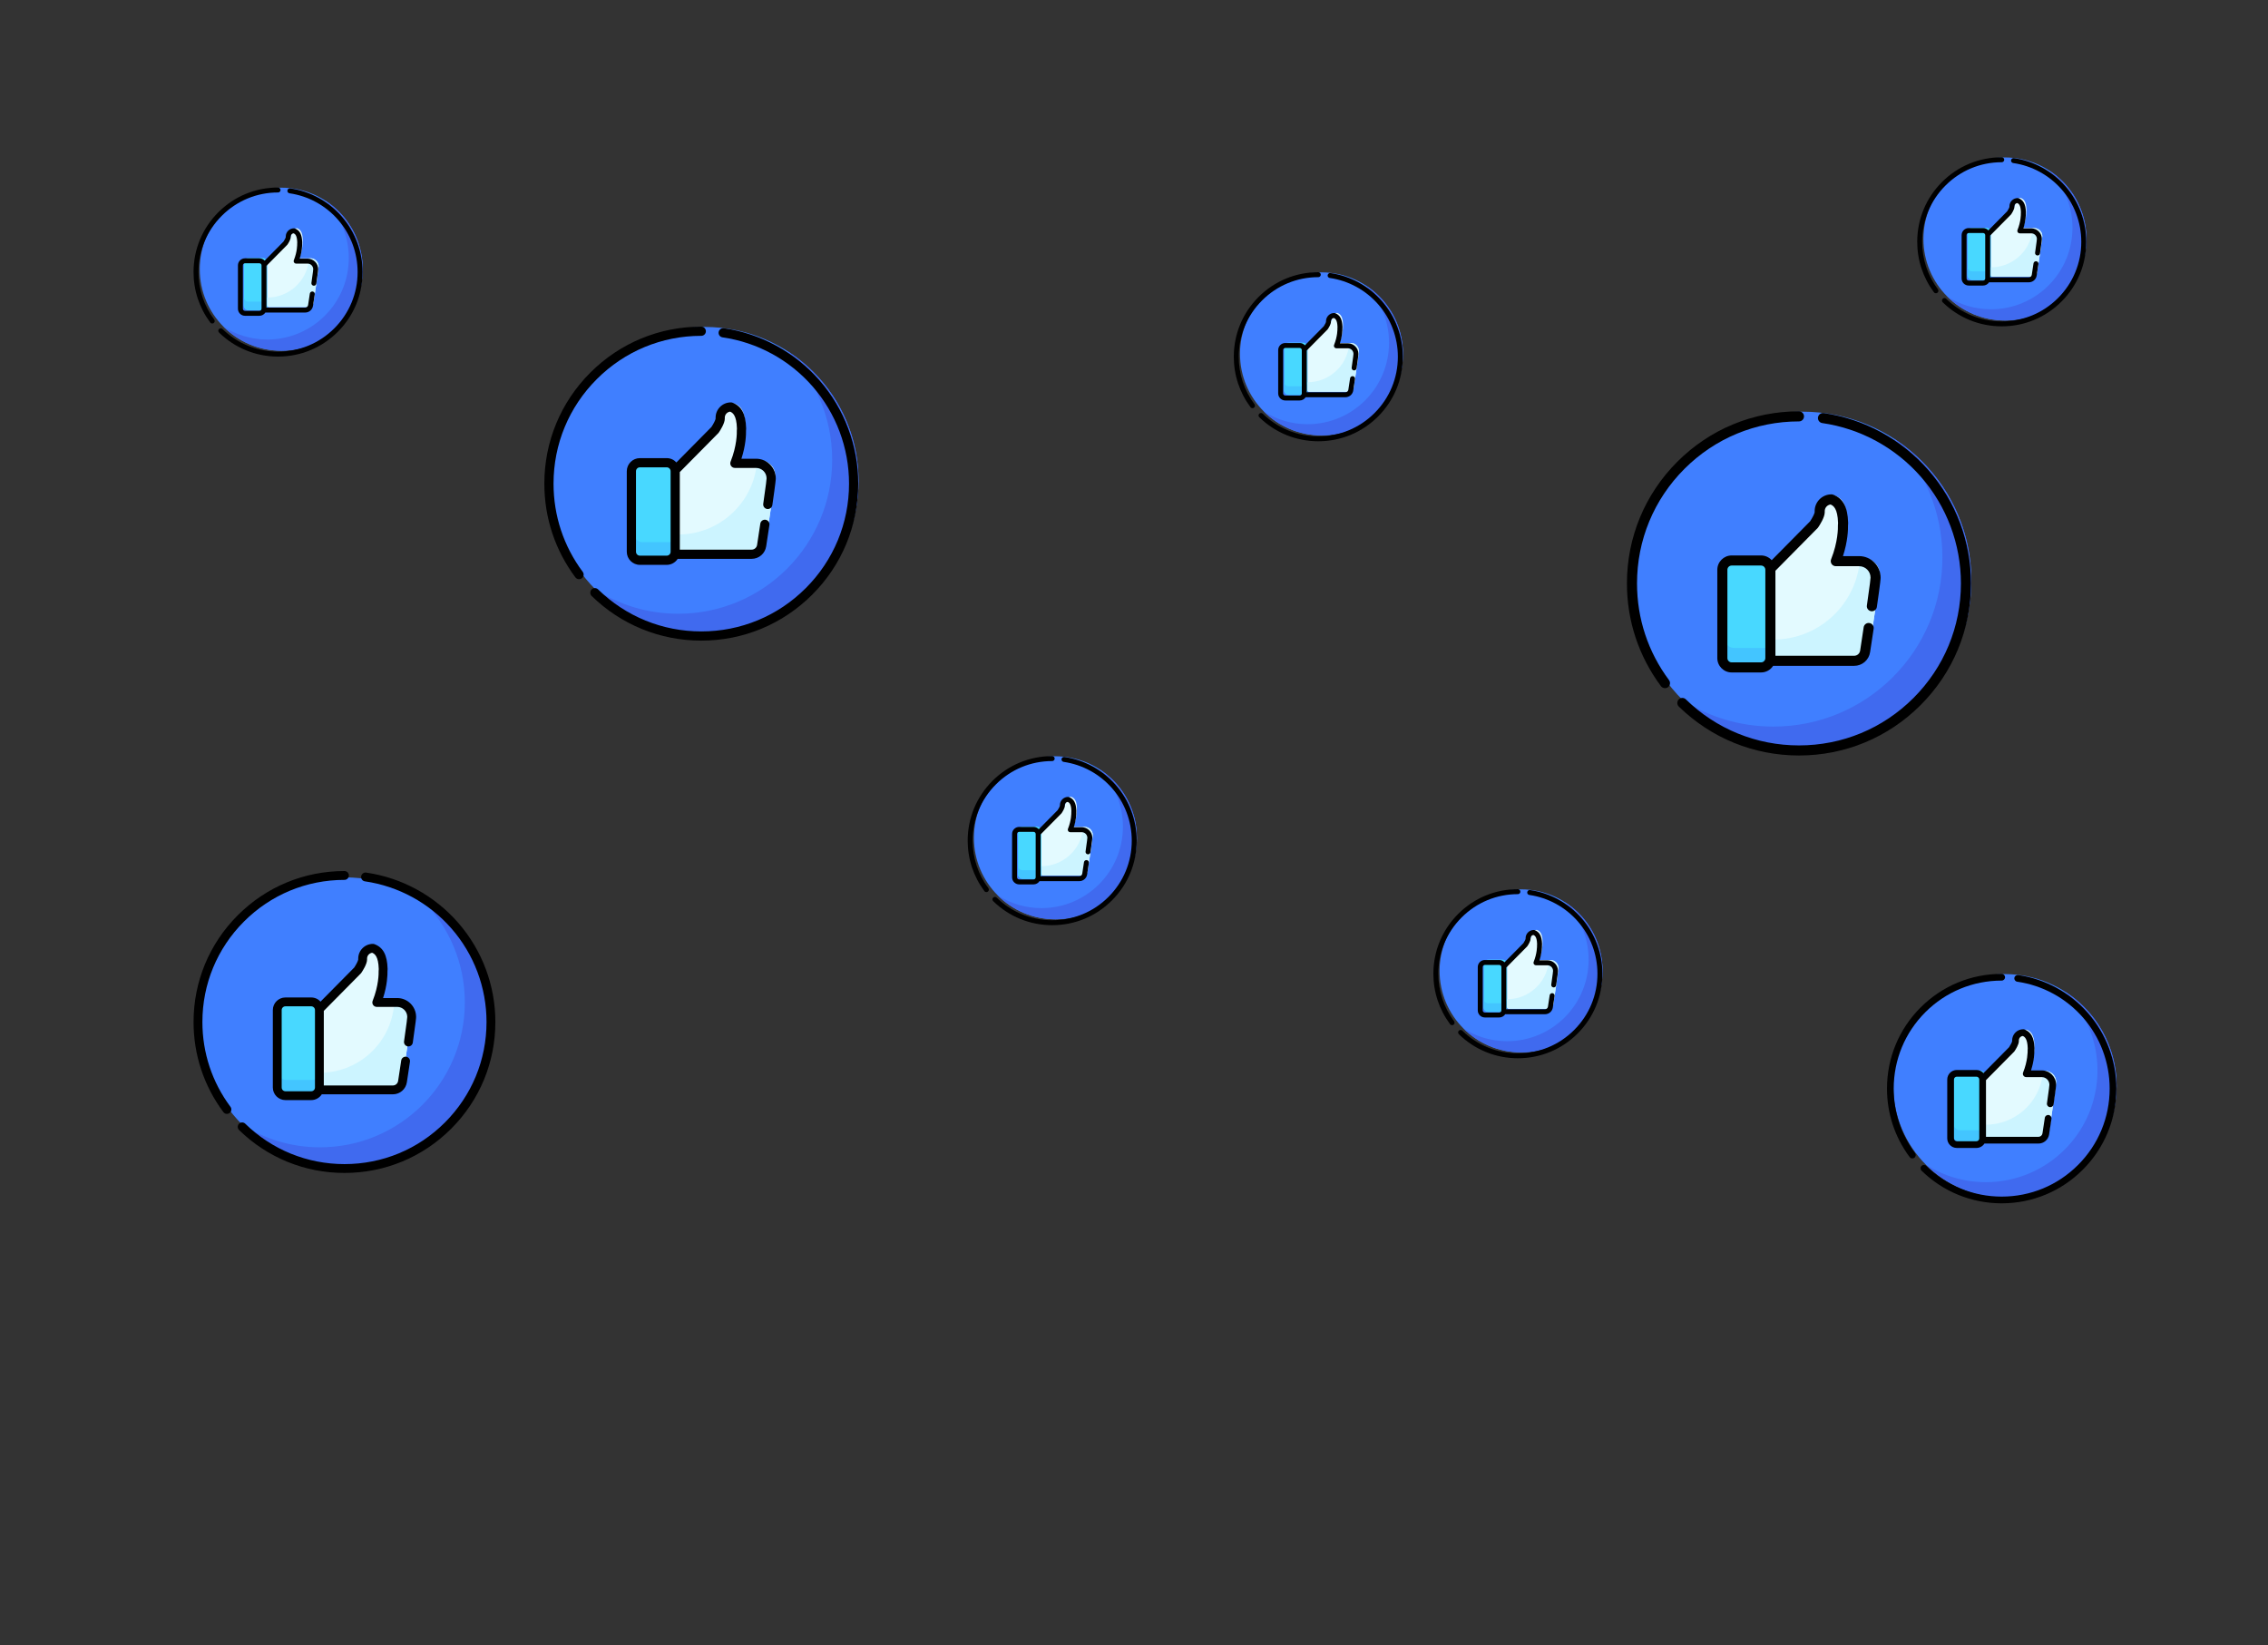 <svg xmlns="http://www.w3.org/2000/svg" xmlns:xlink="http://www.w3.org/1999/xlink" width="375" height="272" version="1.1" viewBox="0 0 375 272"><rect x="0" y="0" width="375" height="272" fill="#333333" stroke="none"/><title>Group 2</title><style>#like-1{animation:move_1 3s infinite ease-in-out}#like-1,#like-2,#like-3{position:relative}#like-2{animation:move_2 2s infinite ease-in-out}#like-3{animation:move_3 5s infinite ease-in-out}#like-4{animation:move_4 2.5s infinite ease-in-out}#like-4,#like-5,#like-6{position:relative}#like-5{animation:move_5 6s infinite ease-in-out}#like-6{animation:move_6 3s infinite ease-in-out}#like-7{animation:move_7 3.4s infinite ease-in-out}#like-7,#like-8,#like-9{position:relative}#like-8{animation:move_8 4s infinite ease-in-out}#like-9{animation:move_9 5.2s infinite ease-in-out}</style><desc>Created with Sketch.</desc><g id="after-login" fill="none" fill-rule="evenodd" stroke="none" stroke-width="1"><g id="Artboard"><g id="Group-2"><rect id="Rectangle" width="375" height="272" x="0" y="0"/><g id="like-1" fill-rule="nonzero" transform="translate(269, 68)"><g id="Group" transform="translate(1, 0)"><ellipse id="Oval" cx="28.004" cy="28.004" fill="#407FFF" rx="27.944" ry="27.948"/><path id="Path" fill="#406AEF" d="M42.973,4.401 C48.034,9.46 51.165,16.449 51.165,24.171 C51.165,39.606 38.654,52.119 23.221,52.119 C17.714,52.119 12.58,50.525 8.252,47.774 C13.309,52.827 20.292,55.953 28.004,55.953 C43.437,55.953 55.948,43.44 55.948,28.004 C55.948,18.077 50.772,9.36 42.973,4.401 Z"/><g id="Path"><path fill="#48D8FF" d="M6.481,28.115 L1.562,28.115 C0.701,28.115 0.003,27.417 0.003,26.556 L0.003,11.786 C0.003,10.925 0.701,10.227 1.562,10.227 L6.481,10.227 C7.342,10.227 8.04,10.925 8.04,11.786 L8.04,26.556 C8.04,27.417 7.342,28.115 6.481,28.115 Z" transform="translate(15.181, 13.944)"/><path fill="#43C5FF" d="M6.481,25.177 L1.562,25.177 C0.701,25.177 0.003,24.479 0.003,23.618 L0.003,26.555 C0.003,27.417 0.701,28.115 1.562,28.115 L6.481,28.115 C7.342,28.115 8.04,27.417 8.04,26.555 L8.04,23.618 C8.04,24.479 7.342,25.177 6.481,25.177 Z" transform="translate(15.181, 13.944)"/><path fill="#E3FAFF" d="M25.645,13.093 L25.645,13.093 C25.645,11.572 24.411,10.338 22.89,10.338 L18.985,10.338 C20.206,7.281 20.201,4.821 20.185,4.309 C20.198,4.217 20.205,4.122 20.205,4.026 L20.205,3.898 C20.123,1.218 19.302,0.397 18.249,0.006 L18.249,0.006 C17.168,0.006 16.293,0.882 16.293,1.963 L16.293,2.158 C16.282,2.828 15.341,4.211 15.341,4.211 L8.161,11.472 L8.04,11.621 L8.04,13.093 L8.04,26.514 C8.04,26.788 8.263,27.011 8.537,27.011 L22.053,27.011 C22.972,27.011 23.754,26.339 23.893,25.43 C24.425,21.955 25.645,13.89 25.645,13.093 Z" transform="translate(15.181, 13.944)"/><path fill="#CCF4FF" d="M22.89,10.338 L22.384,10.338 C22.358,10.58 22.32,10.898 22.271,11.274 C21.346,18.43 15.254,23.787 8.04,23.787 L8.04,23.787 L8.04,26.514 C8.04,26.788 8.263,27.011 8.537,27.011 L22.053,27.011 C22.972,27.011 23.754,26.34 23.893,25.431 C24.425,21.956 25.645,13.891 25.645,13.093 C25.645,11.572 24.411,10.338 22.89,10.338 Z" transform="translate(15.181, 13.944)"/></g></g><g id="Group" fill="#000"><path id="Path" d="M49.88,9.743 C45.402,4.614 39.243,1.258 32.539,0.292 C32.083,0.226 31.661,0.542 31.595,0.998 C31.529,1.454 31.845,1.876 32.301,1.942 C38.611,2.851 44.408,6.011 48.625,10.84 C52.882,15.715 55.227,21.968 55.227,28.449 C55.227,35.603 52.441,42.328 47.383,47.387 C42.326,52.445 35.601,55.231 28.449,55.231 C21.419,55.231 14.777,52.527 9.747,47.617 C9.417,47.295 8.89,47.302 8.568,47.631 C8.247,47.96 8.253,48.488 8.583,48.809 C13.926,54.025 20.981,56.898 28.449,56.898 C36.047,56.898 43.19,53.938 48.562,48.565 C53.935,43.192 56.893,36.048 56.893,28.449 C56.893,21.565 54.403,14.922 49.88,9.743 Z"/><path id="Path" d="M1.671,28.449 C1.671,21.295 4.456,14.569 9.514,9.511 C14.572,4.452 21.296,1.667 28.449,1.667 C28.909,1.667 29.282,1.294 29.282,0.833 C29.282,0.373 28.909,0 28.449,0 C20.851,0 13.708,2.959 8.335,8.333 C2.963,13.706 0.004,20.85 0.004,28.449 C0.004,34.623 1.949,40.496 5.628,45.433 C5.791,45.653 6.042,45.769 6.296,45.769 C6.47,45.769 6.644,45.715 6.794,45.603 C7.163,45.328 7.239,44.806 6.964,44.437 C3.501,39.79 1.671,34.262 1.671,28.449 Z"/><path id="Shape" d="M22.182,23.827 L17.321,23.827 C16.012,23.827 14.947,24.892 14.947,26.201 L14.947,40.795 C14.947,42.104 16.012,43.169 17.321,43.169 L22.182,43.169 C23.019,43.169 23.754,42.732 24.177,42.076 C24.189,42.077 24.201,42.078 24.213,42.078 L37.568,42.078 C38.898,42.078 40.009,41.124 40.21,39.809 C40.363,38.809 40.574,37.424 40.796,35.945 C40.864,35.49 40.55,35.065 40.095,34.997 C39.64,34.929 39.215,35.243 39.147,35.698 C38.926,37.176 38.716,38.558 38.563,39.557 C38.487,40.052 38.069,40.412 37.568,40.412 L24.556,40.412 L24.556,26.355 L31.528,19.302 C31.564,19.266 31.596,19.227 31.624,19.185 C31.876,18.816 32.696,17.548 32.709,16.702 C32.709,16.697 32.71,16.693 32.71,16.688 L32.71,16.495 C32.71,15.934 33.132,15.47 33.675,15.403 C34.165,15.608 34.835,16.087 34.909,18.42 L34.909,18.534 C34.909,18.586 34.905,18.64 34.897,18.694 C34.89,18.742 34.888,18.791 34.889,18.84 C34.903,19.273 34.914,21.579 33.762,24.461 C33.66,24.718 33.691,25.009 33.846,25.238 C34.001,25.466 34.26,25.604 34.536,25.604 L38.395,25.604 C39.436,25.604 40.284,26.451 40.284,27.492 C40.283,27.626 40.223,28.343 39.678,32.101 C39.612,32.556 39.928,32.979 40.384,33.045 C40.84,33.111 41.262,32.795 41.328,32.34 C41.95,28.045 41.95,27.658 41.95,27.493 C41.95,25.532 40.355,23.937 38.395,23.937 L35.724,23.937 C36.529,21.461 36.572,19.531 36.557,18.856 C36.569,18.748 36.576,18.64 36.576,18.534 L36.576,18.407 C36.576,18.399 36.576,18.39 36.575,18.382 C36.497,15.806 35.733,14.386 34.099,13.78 C34.007,13.746 33.908,13.728 33.809,13.728 C32.284,13.728 31.043,14.97 31.043,16.495 L31.043,16.675 C31.027,16.901 30.674,17.606 30.288,18.186 L23.938,24.609 C23.503,24.13 22.878,23.827 22.182,23.827 Z M22.889,40.795 C22.889,41.185 22.572,41.502 22.182,41.502 L17.321,41.502 C16.931,41.502 16.614,41.185 16.614,40.795 L16.614,26.201 C16.614,25.811 16.931,25.494 17.321,25.494 L22.182,25.494 C22.572,25.494 22.889,25.811 22.889,26.201 L22.889,40.754 L22.889,40.795 Z"/></g></g><g id="like-2" fill-rule="nonzero" transform="translate(90, 54)"><g id="Group" transform="translate(1, 0)"><ellipse id="Oval" cx="25.504" cy="25.504" fill="#407FFF" rx="25.449" ry="25.453"/><path id="Path" fill="#406AEF" d="M39.136,4.008 C43.746,8.615 46.597,14.981 46.597,22.013 C46.597,36.07 35.203,47.465 21.148,47.465 C16.132,47.465 11.456,46.013 7.516,43.508 C12.12,48.111 18.48,50.957 25.504,50.957 C39.559,50.957 50.953,39.561 50.953,25.504 C50.953,16.463 46.239,8.524 39.136,4.008 Z"/><g id="Path"><path fill="#48D8FF" d="M5.902,25.605 L1.423,25.605 C0.638,25.605 0.003,24.969 0.003,24.185 L0.003,10.734 C0.003,9.95 0.638,9.314 1.423,9.314 L5.902,9.314 C6.687,9.314 7.322,9.95 7.322,10.734 L7.322,24.185 C7.322,24.969 6.687,25.605 5.902,25.605 Z" transform="translate(13.825, 12.699)"/><path fill="#43C5FF" d="M5.903,22.929 L1.422,22.929 C0.638,22.929 0.003,22.293 0.003,21.509 L0.003,24.184 C0.003,24.969 0.638,25.605 1.422,25.605 L5.903,25.605 C6.687,25.605 7.322,24.969 7.322,24.184 L7.322,21.509 C7.322,22.293 6.687,22.929 5.903,22.929 Z" transform="translate(13.825, 12.699)"/><path fill="#E3FAFF" d="M23.355,11.924 L23.355,11.924 C23.355,10.538 22.232,9.415 20.846,9.415 L17.29,9.415 C18.402,6.631 18.397,4.391 18.382,3.924 C18.395,3.84 18.401,3.754 18.401,3.667 L18.401,3.55 C18.326,1.109 17.579,0.362 16.619,0.006 L16.619,0.006 C15.635,0.006 14.838,0.804 14.838,1.788 L14.838,1.966 C14.828,2.576 13.971,3.835 13.971,3.835 L7.433,10.448 L7.323,10.584 L7.323,11.924 L7.323,24.146 C7.323,24.396 7.525,24.599 7.775,24.599 L20.084,24.599 C20.921,24.599 21.633,23.988 21.76,23.16 C22.244,19.994 23.355,12.65 23.355,11.924 Z" transform="translate(13.825, 12.699)"/><path fill="#CCF4FF" d="M20.846,9.415 L20.386,9.415 C20.362,9.636 20.327,9.925 20.283,10.267 C19.44,16.784 13.892,21.663 7.323,21.663 L7.323,21.663 L7.323,24.147 C7.323,24.397 7.525,24.599 7.775,24.599 L20.084,24.599 C20.921,24.599 21.633,23.989 21.76,23.161 C22.244,19.996 23.355,12.65 23.355,11.924 C23.355,10.538 22.232,9.415 20.846,9.415 Z" transform="translate(13.825, 12.699)"/></g></g><g id="Group" fill="#000"><path id="Path" d="M45.505,8.889 C41.419,4.209 35.801,1.147 29.684,0.266 C29.269,0.207 28.883,0.495 28.823,0.91 C28.764,1.326 29.052,1.711 29.467,1.771 C35.224,2.601 40.513,5.483 44.36,9.889 C48.243,14.336 50.382,20.041 50.382,25.953 C50.382,32.48 47.841,38.615 43.227,43.23 C38.613,47.845 32.478,50.386 25.953,50.386 C19.54,50.386 13.481,47.919 8.892,43.44 C8.591,43.146 8.11,43.152 7.817,43.453 C7.523,43.753 7.529,44.234 7.83,44.528 C12.704,49.286 19.141,51.907 25.953,51.907 C32.885,51.907 39.401,49.207 44.302,44.305 C49.204,39.403 51.903,32.886 51.903,25.953 C51.903,19.673 49.631,13.613 45.505,8.889 Z"/><path id="Path" d="M1.524,25.953 C1.524,19.427 4.065,13.291 8.68,8.677 C13.294,4.062 19.428,1.52 25.953,1.52 C26.373,1.52 26.714,1.18 26.714,0.76 C26.714,0.34 26.373,0 25.953,0 C19.022,0 12.506,2.7 7.604,7.602 C2.703,12.504 0.004,19.021 0.004,25.953 C0.004,31.586 1.778,36.944 5.134,41.448 C5.283,41.648 5.512,41.754 5.744,41.754 C5.902,41.754 6.061,41.705 6.198,41.603 C6.534,41.352 6.604,40.876 6.353,40.539 C3.194,36.3 1.524,31.256 1.524,25.953 Z"/><path id="Shape" d="M20.236,21.737 L15.802,21.737 C14.608,21.737 13.636,22.709 13.636,23.903 L13.636,37.216 C13.636,38.411 14.608,39.382 15.802,39.382 L20.236,39.382 C21,39.382 21.671,38.984 22.056,38.385 C22.067,38.386 22.078,38.387 22.089,38.387 L34.273,38.387 C35.486,38.387 36.5,37.517 36.683,36.317 C36.823,35.405 37.015,34.142 37.217,32.792 C37.279,32.376 36.993,31.989 36.578,31.927 C36.162,31.865 35.775,32.151 35.713,32.566 C35.511,33.915 35.319,35.176 35.18,36.087 C35.111,36.539 34.729,36.867 34.273,36.867 L22.402,36.867 L22.402,24.043 L28.763,17.609 C28.795,17.576 28.824,17.54 28.85,17.502 C29.079,17.166 29.828,16.008 29.84,15.237 C29.84,15.233 29.84,15.229 29.84,15.225 L29.84,15.048 C29.84,14.537 30.225,14.113 30.721,14.052 C31.168,14.239 31.78,14.676 31.847,16.805 L31.847,16.908 C31.847,16.956 31.843,17.005 31.836,17.054 C31.83,17.098 31.827,17.143 31.829,17.187 C31.841,17.582 31.852,19.686 30.801,22.315 C30.707,22.55 30.736,22.815 30.877,23.024 C31.019,23.233 31.255,23.358 31.507,23.358 L35.027,23.358 C35.977,23.358 36.75,24.131 36.75,25.081 C36.75,25.203 36.695,25.857 36.198,29.285 C36.138,29.701 36.426,30.086 36.841,30.146 C37.257,30.206 37.643,29.919 37.703,29.503 C38.271,25.585 38.271,25.232 38.271,25.081 C38.271,23.292 36.815,21.837 35.027,21.837 L32.59,21.837 C33.325,19.579 33.364,17.817 33.35,17.202 C33.362,17.103 33.367,17.005 33.367,16.908 L33.367,16.792 C33.367,16.785 33.367,16.777 33.367,16.769 C33.295,14.419 32.598,13.124 31.108,12.572 C31.024,12.54 30.934,12.524 30.844,12.524 C29.452,12.524 28.32,13.656 28.32,15.048 L28.32,15.212 C28.305,15.419 27.983,16.061 27.631,16.591 L21.838,22.45 C21.441,22.014 20.871,21.737 20.236,21.737 Z M20.881,37.216 C20.881,37.572 20.592,37.862 20.236,37.862 L15.802,37.862 C15.446,37.862 15.157,37.572 15.157,37.216 L15.157,23.903 C15.157,23.547 15.446,23.258 15.802,23.258 L20.236,23.258 C20.592,23.258 20.881,23.547 20.881,23.903 L20.881,37.179 L20.881,37.216 Z"/></g></g><g id="like-3" fill-rule="nonzero" transform="translate(204, 45)"><g id="Group" transform="translate(1, 0)"><ellipse id="Oval" cx="13.502" cy="13.502" fill="#407FFF" rx="13.473" ry="13.475"/><path id="Path" fill="#406AEF" d="M20.719,2.122 C23.159,4.561 24.669,7.931 24.669,11.654 C24.669,19.096 18.637,25.129 11.196,25.129 C8.541,25.129 6.065,24.36 3.979,23.034 C6.417,25.47 9.783,26.977 13.502,26.977 C20.943,26.977 26.975,20.944 26.975,13.502 C26.975,8.716 24.48,4.513 20.719,2.122 Z"/><g id="Path"><path fill="#48D8FF" d="M3.125,13.555 L0.753,13.555 C0.338,13.555 0.001,13.219 0.001,12.804 L0.001,5.683 C0.001,5.267 0.338,4.931 0.753,4.931 L3.125,4.931 C3.54,4.931 3.877,5.267 3.877,5.683 L3.877,12.804 C3.877,13.219 3.54,13.555 3.125,13.555 Z" transform="translate(7.319, 6.723)"/><path fill="#43C5FF" d="M3.125,12.139 L0.753,12.139 C0.338,12.139 0.001,11.802 0.001,11.387 L0.001,12.804 C0.001,13.219 0.338,13.555 0.753,13.555 L3.125,13.555 C3.54,13.555 3.877,13.219 3.877,12.804 L3.877,11.387 C3.877,11.802 3.54,12.139 3.125,12.139 Z" transform="translate(7.319, 6.723)"/><path fill="#E3FAFF" d="M12.364,6.313 L12.364,6.313 C12.364,5.579 11.77,4.984 11.036,4.984 L9.153,4.984 C9.742,3.511 9.74,2.324 9.732,2.078 C9.738,2.033 9.742,1.988 9.742,1.941 L9.742,1.879 C9.702,0.587 9.307,0.192 8.799,0.003 L8.799,0.003 C8.278,0.003 7.855,0.425 7.855,0.946 L7.855,1.041 C7.85,1.364 7.396,2.03 7.396,2.03 L3.935,5.531 L3.877,5.603 L3.877,6.313 L3.877,12.783 C3.877,12.916 3.984,13.023 4.116,13.023 L10.633,13.023 C11.076,13.023 11.453,12.699 11.52,12.261 C11.776,10.585 12.364,6.697 12.364,6.313 Z" transform="translate(7.319, 6.723)"/><path fill="#CCF4FF" d="M11.036,4.984 L10.792,4.984 C10.78,5.101 10.761,5.254 10.738,5.436 C10.292,8.886 7.355,11.469 3.877,11.469 L3.877,11.469 L3.877,12.783 C3.877,12.916 3.984,13.023 4.116,13.023 L10.633,13.023 C11.076,13.023 11.453,12.7 11.52,12.262 C11.776,10.586 12.364,6.697 12.364,6.313 C12.364,5.579 11.77,4.984 11.036,4.984 Z" transform="translate(7.319, 6.723)"/></g></g><g id="Group" fill="#000"><path id="Path" d="M24.503,4.786 C22.303,2.267 19.277,0.618 15.984,0.143 C15.76,0.111 15.553,0.266 15.52,0.49 C15.488,0.714 15.643,0.922 15.867,0.954 C18.967,1.4 21.815,2.953 23.886,5.325 C25.977,7.719 27.129,10.791 27.129,13.975 C27.129,17.489 25.761,20.793 23.276,23.278 C20.792,25.763 17.488,27.131 13.975,27.131 C10.521,27.131 7.259,25.803 4.788,23.391 C4.626,23.233 4.367,23.236 4.209,23.398 C4.051,23.559 4.054,23.819 4.216,23.976 C6.841,26.539 10.307,27.95 13.975,27.95 C17.707,27.95 21.216,26.496 23.855,23.856 C26.494,21.217 27.948,17.708 27.948,13.975 C27.948,10.593 26.724,7.33 24.503,4.786 Z"/><path id="Path" d="M0.821,13.975 C0.821,10.461 2.189,7.157 4.674,4.672 C7.158,2.187 10.461,0.819 13.975,0.819 C14.201,0.819 14.384,0.635 14.384,0.409 C14.384,0.183 14.201,0 13.975,0 C10.243,0 6.734,1.454 4.095,4.093 C1.456,6.733 0.002,10.242 0.002,13.975 C0.002,17.008 0.957,19.893 2.764,22.318 C2.845,22.426 2.968,22.483 3.093,22.483 C3.178,22.483 3.264,22.456 3.337,22.402 C3.519,22.267 3.556,22.01 3.421,21.829 C1.72,19.546 0.821,16.83 0.821,13.975 Z"/><path id="Shape" d="M10.896,11.705 L8.509,11.705 C7.866,11.705 7.342,12.228 7.342,12.871 L7.342,20.04 C7.342,20.683 7.866,21.206 8.509,21.206 L10.896,21.206 C11.307,21.206 11.669,20.991 11.877,20.669 C11.882,20.669 11.888,20.67 11.894,20.67 L18.454,20.67 C19.108,20.67 19.654,20.201 19.752,19.555 C19.828,19.064 19.931,18.384 20.04,17.657 C20.073,17.433 19.919,17.225 19.696,17.192 C19.472,17.158 19.264,17.312 19.23,17.536 C19.121,18.262 19.018,18.941 18.943,19.432 C18.906,19.675 18.7,19.851 18.454,19.851 L12.062,19.851 L12.062,12.946 L15.488,9.482 C15.505,9.464 15.521,9.445 15.535,9.424 C15.658,9.243 16.061,8.62 16.068,8.204 C16.068,8.202 16.068,8.2 16.068,8.198 L16.068,8.103 C16.068,7.827 16.275,7.599 16.542,7.567 C16.783,7.667 17.112,7.902 17.148,9.049 L17.148,9.104 C17.148,9.13 17.146,9.156 17.142,9.183 C17.139,9.207 17.138,9.231 17.139,9.255 C17.145,9.467 17.151,10.6 16.585,12.016 C16.535,12.142 16.55,12.285 16.626,12.397 C16.702,12.51 16.829,12.577 16.965,12.577 L18.861,12.577 C19.372,12.577 19.788,12.993 19.788,13.505 C19.788,13.571 19.759,13.923 19.491,15.769 C19.459,15.993 19.614,16.2 19.838,16.233 C20.062,16.265 20.269,16.11 20.301,15.886 C20.607,13.776 20.607,13.586 20.607,13.505 C20.607,12.542 19.824,11.758 18.861,11.758 L17.549,11.758 C17.944,10.542 17.965,9.594 17.958,9.262 C17.964,9.21 17.967,9.157 17.967,9.104 L17.967,9.042 C17.967,9.038 17.967,9.034 17.967,9.03 C17.928,7.764 17.553,7.067 16.751,6.769 C16.705,6.752 16.657,6.744 16.608,6.744 C15.859,6.744 15.249,7.353 15.249,8.103 L15.249,8.191 C15.241,8.302 15.068,8.648 14.878,8.933 L11.759,12.089 C11.545,11.854 11.238,11.705 10.896,11.705 Z M11.244,20.04 C11.244,20.231 11.088,20.387 10.896,20.387 L8.509,20.387 C8.317,20.387 8.161,20.231 8.161,20.04 L8.161,12.871 C8.161,12.679 8.317,12.523 8.509,12.523 L10.896,12.523 C11.088,12.523 11.244,12.679 11.244,12.871 L11.244,20.019 L11.244,20.04 Z"/></g></g><g id="like-4" fill-rule="nonzero" transform="translate(312, 161)"><g id="Group" transform="translate(1, 0)"><ellipse id="Oval" cx="18.503" cy="18.503" fill="#407FFF" rx="18.463" ry="18.466"/><path id="Path" fill="#406AEF" d="M28.393,2.908 C31.737,6.25 33.805,10.868 33.805,15.97 C33.805,26.168 25.539,34.436 15.343,34.436 C11.704,34.436 8.312,33.382 5.453,31.565 C8.793,34.904 13.407,36.969 18.503,36.969 C28.7,36.969 36.966,28.701 36.966,18.503 C36.966,11.944 33.546,6.184 28.393,2.908 Z"/><g id="Path"><path fill="#48D8FF" d="M4.282,18.576 L1.032,18.576 C0.463,18.576 0.002,18.115 0.002,17.546 L0.002,7.787 C0.002,7.218 0.463,6.757 1.032,6.757 L4.282,6.757 C4.851,6.757 5.312,7.218 5.312,7.787 L5.312,17.546 C5.312,18.115 4.851,18.576 4.282,18.576 Z" transform="translate(10.03, 9.213)"/><path fill="#43C5FF" d="M4.282,16.635 L1.032,16.635 C0.463,16.635 0.002,16.174 0.002,15.605 L0.002,17.546 C0.002,18.115 0.463,18.576 1.032,18.576 L4.282,18.576 C4.851,18.576 5.312,18.115 5.312,17.546 L5.312,15.605 C5.312,16.174 4.851,16.635 4.282,16.635 Z" transform="translate(10.03, 9.213)"/><path fill="#E3FAFF" d="M16.944,8.651 L16.944,8.651 C16.944,7.645 16.129,6.831 15.123,6.831 L12.543,6.831 C13.351,4.811 13.347,3.185 13.336,2.847 C13.345,2.786 13.35,2.724 13.35,2.66 L13.35,2.576 C13.296,0.805 12.753,0.263 12.057,0.004 L12.057,0.004 C11.343,0.004 10.765,0.583 10.765,1.297 L10.765,1.426 C10.758,1.869 10.136,2.782 10.136,2.782 L5.392,7.58 L5.312,7.678 L5.312,8.651 L5.312,17.518 C5.312,17.699 5.459,17.846 5.641,17.846 L14.571,17.846 C15.178,17.846 15.695,17.403 15.787,16.802 C16.138,14.506 16.944,9.178 16.944,8.651 Z" transform="translate(10.03, 9.213)"/><path fill="#CCF4FF" d="M15.123,6.831 L14.79,6.831 C14.773,6.991 14.747,7.2 14.715,7.449 C14.104,12.177 10.079,15.717 5.312,15.717 L5.312,15.717 L5.312,17.518 C5.312,17.699 5.459,17.846 5.641,17.846 L14.571,17.846 C15.178,17.846 15.695,17.403 15.787,16.803 C16.138,14.507 16.944,9.178 16.944,8.651 C16.944,7.645 16.129,6.831 15.123,6.831 Z" transform="translate(10.03, 9.213)"/></g></g><g id="Group" fill="#000"><path id="Path" d="M33.254,6.495 C30.268,3.076 26.162,0.839 21.692,0.195 C21.389,0.151 21.107,0.362 21.063,0.665 C21.019,0.969 21.23,1.251 21.534,1.294 C25.741,1.9 29.605,4.007 32.417,7.226 C35.255,10.476 36.818,14.646 36.818,18.966 C36.818,23.735 34.961,28.219 31.589,31.591 C28.217,34.963 23.734,36.821 18.966,36.821 C14.279,36.821 9.851,35.018 6.498,31.744 C6.278,31.53 5.927,31.534 5.712,31.754 C5.498,31.973 5.502,32.325 5.722,32.539 C9.284,36.017 13.987,37.932 18.966,37.932 C24.031,37.932 28.793,35.959 32.375,32.377 C35.956,28.795 37.929,24.032 37.929,18.966 C37.929,14.377 36.269,9.948 33.254,6.495 Z"/><path id="Path" d="M1.114,18.966 C1.114,14.197 2.971,9.713 6.343,6.341 C9.715,2.968 14.197,1.111 18.966,1.111 C19.273,1.111 19.521,0.862 19.521,0.556 C19.521,0.249 19.273,0 18.966,0 C13.901,0 9.139,1.973 5.557,5.555 C1.975,9.137 0.003,13.9 0.003,18.966 C0.003,23.082 1.299,26.998 3.752,30.289 C3.861,30.435 4.028,30.512 4.198,30.512 C4.313,30.512 4.429,30.477 4.529,30.402 C4.775,30.219 4.826,29.871 4.643,29.625 C2.334,26.527 1.114,22.841 1.114,18.966 Z"/><path id="Shape" d="M14.788,15.885 L11.547,15.885 C10.675,15.885 9.965,16.595 9.965,17.468 L9.965,27.197 C9.965,28.069 10.675,28.779 11.547,28.779 L14.788,28.779 C15.346,28.779 15.836,28.488 16.118,28.051 C16.126,28.051 16.134,28.052 16.142,28.052 L25.045,28.052 C25.932,28.052 26.673,27.416 26.807,26.539 C26.909,25.873 27.049,24.95 27.197,23.963 C27.243,23.66 27.033,23.377 26.73,23.331 C26.426,23.286 26.144,23.495 26.098,23.799 C25.951,24.784 25.81,25.706 25.709,26.372 C25.658,26.702 25.379,26.941 25.045,26.941 L16.371,26.941 L16.371,17.57 L21.019,12.868 C21.043,12.844 21.064,12.818 21.083,12.79 C21.25,12.544 21.797,11.698 21.806,11.135 C21.806,11.132 21.806,11.129 21.806,11.126 L21.806,10.997 C21.806,10.623 22.088,10.313 22.45,10.269 C22.777,10.405 23.223,10.725 23.273,12.28 L23.273,12.356 C23.273,12.391 23.27,12.427 23.265,12.463 C23.26,12.495 23.258,12.528 23.259,12.56 C23.269,12.849 23.276,14.386 22.508,16.307 C22.44,16.479 22.461,16.672 22.564,16.825 C22.668,16.978 22.84,17.069 23.024,17.069 L25.597,17.069 C26.291,17.069 26.856,17.634 26.856,18.328 C26.855,18.417 26.815,18.895 26.452,21.401 C26.408,21.704 26.619,21.986 26.922,22.03 C27.226,22.074 27.508,21.864 27.552,21.56 C27.967,18.697 27.967,18.439 27.967,18.328 C27.967,17.021 26.904,15.958 25.597,15.958 L23.816,15.958 C24.353,14.308 24.381,13.02 24.371,12.57 C24.38,12.499 24.384,12.427 24.384,12.356 L24.384,12.271 C24.384,12.266 24.384,12.26 24.384,12.254 C24.331,10.537 23.822,9.591 22.733,9.187 C22.671,9.164 22.606,9.152 22.54,9.152 C21.523,9.152 20.695,9.98 20.695,10.997 L20.695,11.117 C20.685,11.267 20.449,11.737 20.192,12.124 L15.959,16.406 C15.669,16.087 15.252,15.885 14.788,15.885 Z M15.259,27.197 C15.259,27.457 15.048,27.668 14.788,27.668 L11.547,27.668 C11.287,27.668 11.076,27.457 11.076,27.197 L11.076,17.468 C11.076,17.208 11.287,16.996 11.547,16.996 L14.788,16.996 C15.048,16.996 15.259,17.208 15.259,17.468 L15.259,27.169 L15.259,27.197 Z"/></g></g><g id="like-5" fill-rule="nonzero" transform="translate(32, 144)"><g id="Group" transform="translate(1, 1)"><ellipse id="Oval" cx="24.004" cy="24.004" fill="#407FFF" rx="23.952" ry="23.956"/><path id="Path" fill="#406AEF" d="M36.834,3.773 C41.172,8.108 43.856,14.1 43.856,20.718 C43.856,33.948 33.132,44.673 19.904,44.673 C15.184,44.673 10.783,43.307 7.074,40.949 C11.408,45.28 17.393,47.959 24.004,47.959 C37.232,47.959 47.956,37.234 47.956,24.004 C47.956,15.495 43.519,8.022 36.834,3.773 Z"/><g id="Path"><path fill="#48D8FF" d="M5.555,24.098 L1.339,24.098 C0.601,24.098 0.002,23.5 0.002,22.762 L0.002,10.102 C0.002,9.364 0.601,8.766 1.339,8.766 L5.555,8.766 C6.293,8.766 6.892,9.364 6.892,10.102 L6.892,22.762 C6.892,23.5 6.293,24.098 5.555,24.098 Z" transform="translate(13.012, 11.952)"/><path fill="#43C5FF" d="M5.555,21.58 L1.339,21.58 C0.601,21.58 0.002,20.982 0.002,20.244 L0.002,22.762 C0.002,23.5 0.601,24.098 1.339,24.098 L5.555,24.098 C6.293,24.098 6.892,23.5 6.892,22.762 L6.892,20.244 C6.892,20.982 6.293,21.58 5.555,21.58 Z" transform="translate(13.012, 11.952)"/><path fill="#E3FAFF" d="M21.981,11.223 L21.981,11.223 C21.981,9.918 20.924,8.861 19.62,8.861 L16.272,8.861 C17.32,6.241 17.315,4.132 17.301,3.694 C17.312,3.614 17.319,3.533 17.319,3.451 L17.319,3.341 C17.248,1.044 16.545,0.341 15.642,0.005 L15.642,0.005 C14.716,0.005 13.965,0.756 13.965,1.683 L13.965,1.85 C13.956,2.424 13.149,3.609 13.149,3.609 L6.996,9.833 L6.892,9.961 L6.892,11.223 L6.892,22.726 C6.892,22.961 7.083,23.152 7.318,23.152 L18.902,23.152 C19.691,23.152 20.361,22.577 20.48,21.797 C20.935,18.818 21.981,11.906 21.981,11.223 Z" transform="translate(13.012, 11.952)"/><path fill="#CCF4FF" d="M19.62,8.861 L19.187,8.861 C19.164,9.069 19.131,9.341 19.09,9.663 C18.297,15.797 13.075,20.389 6.892,20.389 L6.892,20.389 L6.892,22.726 C6.892,22.961 7.083,23.152 7.318,23.152 L18.903,23.152 C19.691,23.152 20.361,22.577 20.48,21.798 C20.935,18.819 21.981,11.906 21.981,11.223 C21.981,9.918 20.924,8.861 19.62,8.861 Z" transform="translate(13.012, 11.952)"/></g></g><g id="Group" fill="#000"><path id="Path" d="M43.755,8.547 C39.826,4.048 34.424,1.103 28.543,0.256 C28.143,0.199 27.772,0.476 27.715,0.875 C27.657,1.275 27.935,1.646 28.334,1.703 C33.869,2.501 38.955,5.273 42.654,9.508 C46.388,13.785 48.444,19.27 48.444,24.955 C48.444,31.23 46.001,37.13 41.564,41.567 C37.128,46.005 31.229,48.448 24.955,48.448 C18.788,48.448 12.962,46.076 8.55,41.769 C8.261,41.487 7.798,41.493 7.516,41.781 C7.234,42.07 7.24,42.533 7.529,42.815 C12.216,47.39 18.404,49.91 24.955,49.91 C31.62,49.91 37.886,47.314 42.598,42.601 C47.311,37.888 49.906,31.621 49.906,24.955 C49.906,18.917 47.722,13.089 43.755,8.547 Z"/><path id="Path" d="M1.466,24.955 C1.466,18.68 3.909,12.78 8.346,8.343 C12.782,3.906 18.681,1.462 24.955,1.462 C25.359,1.462 25.686,1.135 25.686,0.731 C25.686,0.327 25.359,0 24.955,0 C18.29,0 12.025,2.596 7.312,7.309 C2.599,12.023 0.004,18.289 0.004,24.955 C0.004,30.371 1.709,35.523 4.936,39.854 C5.08,40.046 5.3,40.148 5.523,40.148 C5.675,40.148 5.828,40.101 5.959,40.003 C6.283,39.762 6.35,39.304 6.109,38.98 C3.071,34.904 1.466,30.054 1.466,24.955 Z"/><path id="Shape" d="M19.458,20.901 L15.194,20.901 C14.046,20.901 13.112,21.835 13.112,22.984 L13.112,35.785 C13.112,36.933 14.046,37.868 15.194,37.868 L19.458,37.868 C20.192,37.868 20.837,37.485 21.208,36.909 C21.219,36.909 21.229,36.911 21.24,36.911 L32.954,36.911 C34.121,36.911 35.096,36.074 35.272,34.92 C35.406,34.043 35.591,32.828 35.786,31.53 C35.845,31.131 35.57,30.759 35.171,30.699 C34.772,30.639 34.4,30.915 34.34,31.314 C34.146,32.61 33.961,33.823 33.827,34.699 C33.761,35.134 33.394,35.449 32.954,35.449 L21.54,35.449 L21.54,23.118 L27.656,16.932 C27.688,16.9 27.716,16.866 27.741,16.829 C27.961,16.506 28.681,15.393 28.692,14.651 C28.692,14.647 28.693,14.643 28.693,14.639 L28.693,14.47 C28.693,13.977 29.063,13.57 29.539,13.512 C29.969,13.691 30.557,14.112 30.622,16.158 L30.622,16.258 C30.622,16.304 30.618,16.351 30.612,16.398 C30.605,16.441 30.603,16.484 30.604,16.526 C30.617,16.906 30.627,18.929 29.616,21.457 C29.526,21.682 29.554,21.937 29.69,22.138 C29.826,22.339 30.052,22.459 30.295,22.459 L33.68,22.459 C34.593,22.459 35.337,23.203 35.337,24.116 C35.336,24.233 35.283,24.862 34.806,28.159 C34.748,28.558 35.025,28.929 35.424,28.987 C35.824,29.045 36.195,28.768 36.253,28.368 C36.799,24.601 36.799,24.261 36.799,24.116 C36.799,22.396 35.4,20.997 33.68,20.997 L31.337,20.997 C32.043,18.826 32.081,17.132 32.067,16.54 C32.078,16.446 32.084,16.351 32.084,16.258 L32.084,16.147 C32.084,16.139 32.084,16.132 32.084,16.124 C32.015,13.865 31.345,12.62 29.912,12.088 C29.83,12.058 29.744,12.042 29.657,12.042 C28.319,12.042 27.231,13.131 27.231,14.469 L27.231,14.627 C27.217,14.826 26.907,15.444 26.569,15.952 L20.998,21.587 C20.617,21.167 20.068,20.901 19.458,20.901 Z M20.078,35.785 C20.078,36.127 19.8,36.406 19.458,36.406 L15.194,36.406 C14.852,36.406 14.574,36.127 14.574,35.785 L14.574,22.984 C14.574,22.642 14.852,22.363 15.194,22.363 L19.458,22.363 C19.8,22.363 20.078,22.642 20.078,22.984 L20.078,35.749 L20.078,35.785 Z"/></g></g><g id="like-6" fill-rule="nonzero" transform="translate(160, 125)"><g id="Group" transform="translate(1, 0)"><ellipse id="Oval" cx="13.502" cy="13.502" fill="#407FFF" rx="13.473" ry="13.475"/><path id="Path" fill="#406AEF" d="M20.719,2.122 C23.159,4.561 24.669,7.931 24.669,11.654 C24.669,19.096 18.637,25.129 11.196,25.129 C8.541,25.129 6.065,24.36 3.979,23.034 C6.417,25.47 9.783,26.977 13.502,26.977 C20.943,26.977 26.975,20.944 26.975,13.502 C26.975,8.716 24.48,4.513 20.719,2.122 Z"/><g id="Path"><path fill="#48D8FF" d="M3.125,13.555 L0.753,13.555 C0.338,13.555 0.001,13.219 0.001,12.804 L0.001,5.683 C0.001,5.267 0.338,4.931 0.753,4.931 L3.125,4.931 C3.54,4.931 3.877,5.267 3.877,5.683 L3.877,12.804 C3.877,13.219 3.54,13.555 3.125,13.555 Z" transform="translate(7.319, 6.723)"/><path fill="#43C5FF" d="M3.125,12.139 L0.753,12.139 C0.338,12.139 0.001,11.802 0.001,11.387 L0.001,12.804 C0.001,13.219 0.338,13.555 0.753,13.555 L3.125,13.555 C3.54,13.555 3.877,13.219 3.877,12.804 L3.877,11.387 C3.877,11.802 3.54,12.139 3.125,12.139 Z" transform="translate(7.319, 6.723)"/><path fill="#E3FAFF" d="M12.364,6.313 L12.364,6.313 C12.364,5.579 11.77,4.984 11.036,4.984 L9.153,4.984 C9.742,3.511 9.74,2.324 9.732,2.078 C9.738,2.033 9.742,1.988 9.742,1.941 L9.742,1.879 C9.702,0.587 9.307,0.192 8.799,0.003 L8.799,0.003 C8.278,0.003 7.855,0.425 7.855,0.946 L7.855,1.041 C7.85,1.364 7.396,2.03 7.396,2.03 L3.935,5.531 L3.877,5.603 L3.877,6.313 L3.877,12.783 C3.877,12.916 3.984,13.023 4.116,13.023 L10.633,13.023 C11.076,13.023 11.453,12.699 11.52,12.261 C11.776,10.585 12.364,6.697 12.364,6.313 Z" transform="translate(7.319, 6.723)"/><path fill="#CCF4FF" d="M11.036,4.984 L10.792,4.984 C10.78,5.101 10.761,5.254 10.738,5.436 C10.292,8.886 7.355,11.469 3.877,11.469 L3.877,11.469 L3.877,12.783 C3.877,12.916 3.984,13.023 4.116,13.023 L10.633,13.023 C11.076,13.023 11.453,12.7 11.52,12.262 C11.776,10.586 12.364,6.697 12.364,6.313 C12.364,5.579 11.77,4.984 11.036,4.984 Z" transform="translate(7.319, 6.723)"/></g></g><g id="Group" fill="#000"><path id="Path" d="M24.503,4.786 C22.303,2.267 19.277,0.618 15.984,0.143 C15.76,0.111 15.553,0.266 15.52,0.49 C15.488,0.714 15.643,0.922 15.867,0.954 C18.967,1.4 21.815,2.953 23.886,5.325 C25.977,7.719 27.129,10.791 27.129,13.975 C27.129,17.489 25.761,20.793 23.276,23.278 C20.792,25.763 17.488,27.131 13.975,27.131 C10.521,27.131 7.259,25.803 4.788,23.391 C4.626,23.233 4.367,23.236 4.209,23.398 C4.051,23.559 4.054,23.819 4.216,23.976 C6.841,26.539 10.307,27.95 13.975,27.95 C17.707,27.95 21.216,26.496 23.855,23.856 C26.494,21.217 27.948,17.708 27.948,13.975 C27.948,10.593 26.724,7.33 24.503,4.786 Z"/><path id="Path" d="M0.821,13.975 C0.821,10.461 2.189,7.157 4.674,4.672 C7.158,2.187 10.461,0.819 13.975,0.819 C14.201,0.819 14.384,0.635 14.384,0.409 C14.384,0.183 14.201,0 13.975,0 C10.243,0 6.734,1.454 4.095,4.093 C1.456,6.733 0.002,10.242 0.002,13.975 C0.002,17.008 0.957,19.893 2.764,22.318 C2.845,22.426 2.968,22.483 3.093,22.483 C3.178,22.483 3.264,22.456 3.337,22.402 C3.519,22.267 3.556,22.01 3.421,21.829 C1.72,19.546 0.821,16.83 0.821,13.975 Z"/><path id="Shape" d="M10.896,11.705 L8.509,11.705 C7.866,11.705 7.342,12.228 7.342,12.871 L7.342,20.04 C7.342,20.683 7.866,21.206 8.509,21.206 L10.896,21.206 C11.307,21.206 11.669,20.991 11.877,20.669 C11.882,20.669 11.888,20.67 11.894,20.67 L18.454,20.67 C19.108,20.67 19.654,20.201 19.752,19.555 C19.828,19.064 19.931,18.384 20.04,17.657 C20.073,17.433 19.919,17.225 19.696,17.192 C19.472,17.158 19.264,17.312 19.23,17.536 C19.121,18.262 19.018,18.941 18.943,19.432 C18.906,19.675 18.7,19.851 18.454,19.851 L12.062,19.851 L12.062,12.946 L15.488,9.482 C15.505,9.464 15.521,9.445 15.535,9.424 C15.658,9.243 16.061,8.62 16.068,8.204 C16.068,8.202 16.068,8.2 16.068,8.198 L16.068,8.103 C16.068,7.827 16.275,7.599 16.542,7.567 C16.783,7.667 17.112,7.902 17.148,9.049 L17.148,9.104 C17.148,9.13 17.146,9.156 17.142,9.183 C17.139,9.207 17.138,9.231 17.139,9.255 C17.145,9.467 17.151,10.6 16.585,12.016 C16.535,12.142 16.55,12.285 16.626,12.397 C16.702,12.51 16.829,12.577 16.965,12.577 L18.861,12.577 C19.372,12.577 19.788,12.993 19.788,13.505 C19.788,13.571 19.759,13.923 19.491,15.769 C19.459,15.993 19.614,16.2 19.838,16.233 C20.062,16.265 20.269,16.11 20.301,15.886 C20.607,13.776 20.607,13.586 20.607,13.505 C20.607,12.542 19.824,11.758 18.861,11.758 L17.549,11.758 C17.944,10.542 17.965,9.594 17.958,9.262 C17.964,9.21 17.967,9.157 17.967,9.104 L17.967,9.042 C17.967,9.038 17.967,9.034 17.967,9.03 C17.928,7.764 17.553,7.067 16.751,6.769 C16.705,6.752 16.657,6.744 16.608,6.744 C15.859,6.744 15.249,7.353 15.249,8.103 L15.249,8.191 C15.241,8.302 15.068,8.648 14.878,8.933 L11.759,12.089 C11.545,11.854 11.238,11.705 10.896,11.705 Z M11.244,20.04 C11.244,20.231 11.088,20.387 10.896,20.387 L8.509,20.387 C8.317,20.387 8.161,20.231 8.161,20.04 L8.161,12.871 C8.161,12.679 8.317,12.523 8.509,12.523 L10.896,12.523 C11.088,12.523 11.244,12.679 11.244,12.871 L11.244,20.019 L11.244,20.04 Z"/></g></g><g id="like-7" fill-rule="nonzero" transform="translate(317, 26)"><g id="Group" transform="translate(1, 0)"><ellipse id="Oval" cx="13.502" cy="13.502" fill="#407FFF" rx="13.473" ry="13.475"/><path id="Path" fill="#406AEF" d="M20.719,2.122 C23.159,4.561 24.669,7.931 24.669,11.654 C24.669,19.096 18.637,25.129 11.196,25.129 C8.541,25.129 6.065,24.36 3.979,23.034 C6.417,25.47 9.783,26.977 13.502,26.977 C20.943,26.977 26.975,20.944 26.975,13.502 C26.975,8.716 24.48,4.513 20.719,2.122 Z"/><g id="Path"><path fill="#48D8FF" d="M3.125,13.555 L0.753,13.555 C0.338,13.555 0.001,13.219 0.001,12.804 L0.001,5.683 C0.001,5.267 0.338,4.931 0.753,4.931 L3.125,4.931 C3.54,4.931 3.877,5.267 3.877,5.683 L3.877,12.804 C3.877,13.219 3.54,13.555 3.125,13.555 Z" transform="translate(7.319, 6.723)"/><path fill="#43C5FF" d="M3.125,12.139 L0.753,12.139 C0.338,12.139 0.001,11.802 0.001,11.387 L0.001,12.804 C0.001,13.219 0.338,13.555 0.753,13.555 L3.125,13.555 C3.54,13.555 3.877,13.219 3.877,12.804 L3.877,11.387 C3.877,11.802 3.54,12.139 3.125,12.139 Z" transform="translate(7.319, 6.723)"/><path fill="#E3FAFF" d="M12.364,6.313 L12.364,6.313 C12.364,5.579 11.77,4.984 11.036,4.984 L9.153,4.984 C9.742,3.511 9.74,2.324 9.732,2.078 C9.738,2.033 9.742,1.988 9.742,1.941 L9.742,1.879 C9.702,0.587 9.307,0.192 8.799,0.003 L8.799,0.003 C8.278,0.003 7.855,0.425 7.855,0.946 L7.855,1.041 C7.85,1.364 7.396,2.03 7.396,2.03 L3.935,5.531 L3.877,5.603 L3.877,6.313 L3.877,12.783 C3.877,12.916 3.984,13.023 4.116,13.023 L10.633,13.023 C11.076,13.023 11.453,12.699 11.52,12.261 C11.776,10.585 12.364,6.697 12.364,6.313 Z" transform="translate(7.319, 6.723)"/><path fill="#CCF4FF" d="M11.036,4.984 L10.792,4.984 C10.78,5.101 10.761,5.254 10.738,5.436 C10.292,8.886 7.355,11.469 3.877,11.469 L3.877,11.469 L3.877,12.783 C3.877,12.916 3.984,13.023 4.116,13.023 L10.633,13.023 C11.076,13.023 11.453,12.7 11.52,12.262 C11.776,10.586 12.364,6.697 12.364,6.313 C12.364,5.579 11.77,4.984 11.036,4.984 Z" transform="translate(7.319, 6.723)"/></g></g><g id="Group" fill="#000"><path id="Path" d="M24.503,4.786 C22.303,2.267 19.277,0.618 15.984,0.143 C15.76,0.111 15.553,0.266 15.52,0.49 C15.488,0.714 15.643,0.922 15.867,0.954 C18.967,1.4 21.815,2.953 23.886,5.325 C25.977,7.719 27.129,10.791 27.129,13.975 C27.129,17.489 25.761,20.793 23.276,23.278 C20.792,25.763 17.488,27.131 13.975,27.131 C10.521,27.131 7.259,25.803 4.788,23.391 C4.626,23.233 4.367,23.236 4.209,23.398 C4.051,23.559 4.054,23.819 4.216,23.976 C6.841,26.539 10.307,27.95 13.975,27.95 C17.707,27.95 21.216,26.496 23.855,23.856 C26.494,21.217 27.948,17.708 27.948,13.975 C27.948,10.593 26.724,7.33 24.503,4.786 Z"/><path id="Path" d="M0.821,13.975 C0.821,10.461 2.189,7.157 4.674,4.672 C7.158,2.187 10.461,0.819 13.975,0.819 C14.201,0.819 14.384,0.635 14.384,0.409 C14.384,0.183 14.201,0 13.975,0 C10.243,0 6.734,1.454 4.095,4.093 C1.456,6.733 0.002,10.242 0.002,13.975 C0.002,17.008 0.957,19.893 2.764,22.318 C2.845,22.426 2.968,22.483 3.093,22.483 C3.178,22.483 3.264,22.456 3.337,22.402 C3.519,22.267 3.556,22.01 3.421,21.829 C1.72,19.546 0.821,16.83 0.821,13.975 Z"/><path id="Shape" d="M10.896,11.705 L8.509,11.705 C7.866,11.705 7.342,12.228 7.342,12.871 L7.342,20.04 C7.342,20.683 7.866,21.206 8.509,21.206 L10.896,21.206 C11.307,21.206 11.669,20.991 11.877,20.669 C11.882,20.669 11.888,20.67 11.894,20.67 L18.454,20.67 C19.108,20.67 19.654,20.201 19.752,19.555 C19.828,19.064 19.931,18.384 20.04,17.657 C20.073,17.433 19.919,17.225 19.696,17.192 C19.472,17.158 19.264,17.312 19.23,17.536 C19.121,18.262 19.018,18.941 18.943,19.432 C18.906,19.675 18.7,19.851 18.454,19.851 L12.062,19.851 L12.062,12.946 L15.488,9.482 C15.505,9.464 15.521,9.445 15.535,9.424 C15.658,9.243 16.061,8.62 16.068,8.204 C16.068,8.202 16.068,8.2 16.068,8.198 L16.068,8.103 C16.068,7.827 16.275,7.599 16.542,7.567 C16.783,7.667 17.112,7.902 17.148,9.049 L17.148,9.104 C17.148,9.13 17.146,9.156 17.142,9.183 C17.139,9.207 17.138,9.231 17.139,9.255 C17.145,9.467 17.151,10.6 16.585,12.016 C16.535,12.142 16.55,12.285 16.626,12.397 C16.702,12.51 16.829,12.577 16.965,12.577 L18.861,12.577 C19.372,12.577 19.788,12.993 19.788,13.505 C19.788,13.571 19.759,13.923 19.491,15.769 C19.459,15.993 19.614,16.2 19.838,16.233 C20.062,16.265 20.269,16.11 20.301,15.886 C20.607,13.776 20.607,13.586 20.607,13.505 C20.607,12.542 19.824,11.758 18.861,11.758 L17.549,11.758 C17.944,10.542 17.965,9.594 17.958,9.262 C17.964,9.21 17.967,9.157 17.967,9.104 L17.967,9.042 C17.967,9.038 17.967,9.034 17.967,9.03 C17.928,7.764 17.553,7.067 16.751,6.769 C16.705,6.752 16.657,6.744 16.608,6.744 C15.859,6.744 15.249,7.353 15.249,8.103 L15.249,8.191 C15.241,8.302 15.068,8.648 14.878,8.933 L11.759,12.089 C11.545,11.854 11.238,11.705 10.896,11.705 Z M11.244,20.04 C11.244,20.231 11.088,20.387 10.896,20.387 L8.509,20.387 C8.317,20.387 8.161,20.231 8.161,20.04 L8.161,12.871 C8.161,12.679 8.317,12.523 8.509,12.523 L10.896,12.523 C11.088,12.523 11.244,12.679 11.244,12.871 L11.244,20.019 L11.244,20.04 Z"/></g></g><g id="like-8" fill-rule="nonzero" transform="translate(237, 147)"><g id="Group" transform="translate(1, 0)"><ellipse id="Oval" cx="13.502" cy="13.502" fill="#407FFF" rx="13.473" ry="13.475"/><path id="Path" fill="#406AEF" d="M20.719,2.122 C23.159,4.561 24.669,7.931 24.669,11.654 C24.669,19.096 18.637,25.129 11.196,25.129 C8.541,25.129 6.065,24.36 3.979,23.034 C6.417,25.47 9.783,26.977 13.502,26.977 C20.943,26.977 26.975,20.944 26.975,13.502 C26.975,8.716 24.48,4.513 20.719,2.122 Z"/><g id="Path"><path fill="#48D8FF" d="M3.125,13.555 L0.753,13.555 C0.338,13.555 0.001,13.219 0.001,12.804 L0.001,5.683 C0.001,5.267 0.338,4.931 0.753,4.931 L3.125,4.931 C3.54,4.931 3.877,5.267 3.877,5.683 L3.877,12.804 C3.877,13.219 3.54,13.555 3.125,13.555 Z" transform="translate(7.319, 6.723)"/><path fill="#43C5FF" d="M3.125,12.139 L0.753,12.139 C0.338,12.139 0.001,11.802 0.001,11.387 L0.001,12.804 C0.001,13.219 0.338,13.555 0.753,13.555 L3.125,13.555 C3.54,13.555 3.877,13.219 3.877,12.804 L3.877,11.387 C3.877,11.802 3.54,12.139 3.125,12.139 Z" transform="translate(7.319, 6.723)"/><path fill="#E3FAFF" d="M12.364,6.313 L12.364,6.313 C12.364,5.579 11.77,4.984 11.036,4.984 L9.153,4.984 C9.742,3.511 9.74,2.324 9.732,2.078 C9.738,2.033 9.742,1.988 9.742,1.941 L9.742,1.879 C9.702,0.587 9.307,0.192 8.799,0.003 L8.799,0.003 C8.278,0.003 7.855,0.425 7.855,0.946 L7.855,1.041 C7.85,1.364 7.396,2.03 7.396,2.03 L3.935,5.531 L3.877,5.603 L3.877,6.313 L3.877,12.783 C3.877,12.916 3.984,13.023 4.116,13.023 L10.633,13.023 C11.076,13.023 11.453,12.699 11.52,12.261 C11.776,10.585 12.364,6.697 12.364,6.313 Z" transform="translate(7.319, 6.723)"/><path fill="#CCF4FF" d="M11.036,4.984 L10.792,4.984 C10.78,5.101 10.761,5.254 10.738,5.436 C10.292,8.886 7.355,11.469 3.877,11.469 L3.877,11.469 L3.877,12.783 C3.877,12.916 3.984,13.023 4.116,13.023 L10.633,13.023 C11.076,13.023 11.453,12.7 11.52,12.262 C11.776,10.586 12.364,6.697 12.364,6.313 C12.364,5.579 11.77,4.984 11.036,4.984 Z" transform="translate(7.319, 6.723)"/></g></g><g id="Group" fill="#000"><path id="Path" d="M24.503,4.786 C22.303,2.267 19.277,0.618 15.984,0.143 C15.76,0.111 15.553,0.266 15.52,0.49 C15.488,0.714 15.643,0.922 15.867,0.954 C18.967,1.4 21.815,2.953 23.886,5.325 C25.977,7.719 27.129,10.791 27.129,13.975 C27.129,17.489 25.761,20.793 23.276,23.278 C20.792,25.763 17.488,27.131 13.975,27.131 C10.521,27.131 7.259,25.803 4.788,23.391 C4.626,23.233 4.367,23.236 4.209,23.398 C4.051,23.559 4.054,23.819 4.216,23.976 C6.841,26.539 10.307,27.95 13.975,27.95 C17.707,27.95 21.216,26.496 23.855,23.856 C26.494,21.217 27.948,17.708 27.948,13.975 C27.948,10.593 26.724,7.33 24.503,4.786 Z"/><path id="Path" d="M0.821,13.975 C0.821,10.461 2.189,7.157 4.674,4.672 C7.158,2.187 10.461,0.819 13.975,0.819 C14.201,0.819 14.384,0.635 14.384,0.409 C14.384,0.183 14.201,0 13.975,0 C10.243,0 6.734,1.454 4.095,4.093 C1.456,6.733 0.002,10.242 0.002,13.975 C0.002,17.008 0.957,19.893 2.764,22.318 C2.845,22.426 2.968,22.483 3.093,22.483 C3.178,22.483 3.264,22.456 3.337,22.402 C3.519,22.267 3.556,22.01 3.421,21.829 C1.72,19.546 0.821,16.83 0.821,13.975 Z"/><path id="Shape" d="M10.896,11.705 L8.509,11.705 C7.866,11.705 7.342,12.228 7.342,12.871 L7.342,20.04 C7.342,20.683 7.866,21.206 8.509,21.206 L10.896,21.206 C11.307,21.206 11.669,20.991 11.877,20.669 C11.882,20.669 11.888,20.67 11.894,20.67 L18.454,20.67 C19.108,20.67 19.654,20.201 19.752,19.555 C19.828,19.064 19.931,18.384 20.04,17.657 C20.073,17.433 19.919,17.225 19.696,17.192 C19.472,17.158 19.264,17.312 19.23,17.536 C19.121,18.262 19.018,18.941 18.943,19.432 C18.906,19.675 18.7,19.851 18.454,19.851 L12.062,19.851 L12.062,12.946 L15.488,9.482 C15.505,9.464 15.521,9.445 15.535,9.424 C15.658,9.243 16.061,8.62 16.068,8.204 C16.068,8.202 16.068,8.2 16.068,8.198 L16.068,8.103 C16.068,7.827 16.275,7.599 16.542,7.567 C16.783,7.667 17.112,7.902 17.148,9.049 L17.148,9.104 C17.148,9.13 17.146,9.156 17.142,9.183 C17.139,9.207 17.138,9.231 17.139,9.255 C17.145,9.467 17.151,10.6 16.585,12.016 C16.535,12.142 16.55,12.285 16.626,12.397 C16.702,12.51 16.829,12.577 16.965,12.577 L18.861,12.577 C19.372,12.577 19.788,12.993 19.788,13.505 C19.788,13.571 19.759,13.923 19.491,15.769 C19.459,15.993 19.614,16.2 19.838,16.233 C20.062,16.265 20.269,16.11 20.301,15.886 C20.607,13.776 20.607,13.586 20.607,13.505 C20.607,12.542 19.824,11.758 18.861,11.758 L17.549,11.758 C17.944,10.542 17.965,9.594 17.958,9.262 C17.964,9.21 17.967,9.157 17.967,9.104 L17.967,9.042 C17.967,9.038 17.967,9.034 17.967,9.03 C17.928,7.764 17.553,7.067 16.751,6.769 C16.705,6.752 16.657,6.744 16.608,6.744 C15.859,6.744 15.249,7.353 15.249,8.103 L15.249,8.191 C15.241,8.302 15.068,8.648 14.878,8.933 L11.759,12.089 C11.545,11.854 11.238,11.705 10.896,11.705 Z M11.244,20.04 C11.244,20.231 11.088,20.387 10.896,20.387 L8.509,20.387 C8.317,20.387 8.161,20.231 8.161,20.04 L8.161,12.871 C8.161,12.679 8.317,12.523 8.509,12.523 L10.896,12.523 C11.088,12.523 11.244,12.679 11.244,12.871 L11.244,20.019 L11.244,20.04 Z"/></g></g><g id="like-9" fill-rule="nonzero" transform="translate(32, 31)"><g id="Group" transform="translate(1, 0)"><ellipse id="Oval" cx="13.502" cy="13.502" fill="#407FFF" rx="13.473" ry="13.475"/><path id="Path" fill="#406AEF" d="M20.719,2.122 C23.159,4.561 24.669,7.931 24.669,11.654 C24.669,19.096 18.637,25.129 11.196,25.129 C8.541,25.129 6.065,24.36 3.979,23.034 C6.417,25.47 9.783,26.977 13.502,26.977 C20.943,26.977 26.975,20.944 26.975,13.502 C26.975,8.716 24.48,4.513 20.719,2.122 Z"/><g id="Path"><path fill="#48D8FF" d="M3.125,13.555 L0.753,13.555 C0.338,13.555 0.001,13.219 0.001,12.804 L0.001,5.683 C0.001,5.267 0.338,4.931 0.753,4.931 L3.125,4.931 C3.54,4.931 3.877,5.267 3.877,5.683 L3.877,12.804 C3.877,13.219 3.54,13.555 3.125,13.555 Z" transform="translate(7.319, 6.723)"/><path fill="#43C5FF" d="M3.125,12.139 L0.753,12.139 C0.338,12.139 0.001,11.802 0.001,11.387 L0.001,12.804 C0.001,13.219 0.338,13.555 0.753,13.555 L3.125,13.555 C3.54,13.555 3.877,13.219 3.877,12.804 L3.877,11.387 C3.877,11.802 3.54,12.139 3.125,12.139 Z" transform="translate(7.319, 6.723)"/><path fill="#E3FAFF" d="M12.364,6.313 L12.364,6.313 C12.364,5.579 11.77,4.984 11.036,4.984 L9.153,4.984 C9.742,3.511 9.74,2.324 9.732,2.078 C9.738,2.033 9.742,1.988 9.742,1.941 L9.742,1.879 C9.702,0.587 9.307,0.192 8.799,0.003 L8.799,0.003 C8.278,0.003 7.855,0.425 7.855,0.946 L7.855,1.041 C7.85,1.364 7.396,2.03 7.396,2.03 L3.935,5.531 L3.877,5.603 L3.877,6.313 L3.877,12.783 C3.877,12.916 3.984,13.023 4.116,13.023 L10.633,13.023 C11.076,13.023 11.453,12.699 11.52,12.261 C11.776,10.585 12.364,6.697 12.364,6.313 Z" transform="translate(7.319, 6.723)"/><path fill="#CCF4FF" d="M11.036,4.984 L10.792,4.984 C10.78,5.101 10.761,5.254 10.738,5.436 C10.292,8.886 7.355,11.469 3.877,11.469 L3.877,11.469 L3.877,12.783 C3.877,12.916 3.984,13.023 4.116,13.023 L10.633,13.023 C11.076,13.023 11.453,12.7 11.52,12.262 C11.776,10.586 12.364,6.697 12.364,6.313 C12.364,5.579 11.77,4.984 11.036,4.984 Z" transform="translate(7.319, 6.723)"/></g></g><g id="Group" fill="#000"><path id="Path" d="M24.503,4.786 C22.303,2.267 19.277,0.618 15.984,0.143 C15.76,0.111 15.553,0.266 15.52,0.49 C15.488,0.714 15.643,0.922 15.867,0.954 C18.967,1.4 21.815,2.953 23.886,5.325 C25.977,7.719 27.129,10.791 27.129,13.975 C27.129,17.489 25.761,20.793 23.276,23.278 C20.792,25.763 17.488,27.131 13.975,27.131 C10.521,27.131 7.259,25.803 4.788,23.391 C4.626,23.233 4.367,23.236 4.209,23.398 C4.051,23.559 4.054,23.819 4.216,23.976 C6.841,26.539 10.307,27.95 13.975,27.95 C17.707,27.95 21.216,26.496 23.855,23.856 C26.494,21.217 27.948,17.708 27.948,13.975 C27.948,10.593 26.724,7.33 24.503,4.786 Z"/><path id="Path" d="M0.821,13.975 C0.821,10.461 2.189,7.157 4.674,4.672 C7.158,2.187 10.461,0.819 13.975,0.819 C14.201,0.819 14.384,0.635 14.384,0.409 C14.384,0.183 14.201,0 13.975,0 C10.243,0 6.734,1.454 4.095,4.093 C1.456,6.733 0.002,10.242 0.002,13.975 C0.002,17.008 0.957,19.893 2.764,22.318 C2.845,22.426 2.968,22.483 3.093,22.483 C3.178,22.483 3.264,22.456 3.337,22.402 C3.519,22.267 3.556,22.01 3.421,21.829 C1.72,19.546 0.821,16.83 0.821,13.975 Z"/><path id="Shape" d="M10.896,11.705 L8.509,11.705 C7.866,11.705 7.342,12.228 7.342,12.871 L7.342,20.04 C7.342,20.683 7.866,21.206 8.509,21.206 L10.896,21.206 C11.307,21.206 11.669,20.991 11.877,20.669 C11.882,20.669 11.888,20.67 11.894,20.67 L18.454,20.67 C19.108,20.67 19.654,20.201 19.752,19.555 C19.828,19.064 19.931,18.384 20.04,17.657 C20.073,17.433 19.919,17.225 19.696,17.192 C19.472,17.158 19.264,17.312 19.23,17.536 C19.121,18.262 19.018,18.941 18.943,19.432 C18.906,19.675 18.7,19.851 18.454,19.851 L12.062,19.851 L12.062,12.946 L15.488,9.482 C15.505,9.464 15.521,9.445 15.535,9.424 C15.658,9.243 16.061,8.62 16.068,8.204 C16.068,8.202 16.068,8.2 16.068,8.198 L16.068,8.103 C16.068,7.827 16.275,7.599 16.542,7.567 C16.783,7.667 17.112,7.902 17.148,9.049 L17.148,9.104 C17.148,9.13 17.146,9.156 17.142,9.183 C17.139,9.207 17.138,9.231 17.139,9.255 C17.145,9.467 17.151,10.6 16.585,12.016 C16.535,12.142 16.55,12.285 16.626,12.397 C16.702,12.51 16.829,12.577 16.965,12.577 L18.861,12.577 C19.372,12.577 19.788,12.993 19.788,13.505 C19.788,13.571 19.759,13.923 19.491,15.769 C19.459,15.993 19.614,16.2 19.838,16.233 C20.062,16.265 20.269,16.11 20.301,15.886 C20.607,13.776 20.607,13.586 20.607,13.505 C20.607,12.542 19.824,11.758 18.861,11.758 L17.549,11.758 C17.944,10.542 17.965,9.594 17.958,9.262 C17.964,9.21 17.967,9.157 17.967,9.104 L17.967,9.042 C17.967,9.038 17.967,9.034 17.967,9.03 C17.928,7.764 17.553,7.067 16.751,6.769 C16.705,6.752 16.657,6.744 16.608,6.744 C15.859,6.744 15.249,7.353 15.249,8.103 L15.249,8.191 C15.241,8.302 15.068,8.648 14.878,8.933 L11.759,12.089 C11.545,11.854 11.238,11.705 10.896,11.705 Z M11.244,20.04 C11.244,20.231 11.088,20.387 10.896,20.387 L8.509,20.387 C8.317,20.387 8.161,20.231 8.161,20.04 L8.161,12.871 C8.161,12.679 8.317,12.523 8.509,12.523 L10.896,12.523 C11.088,12.523 11.244,12.679 11.244,12.871 L11.244,20.019 L11.244,20.04 Z"/></g></g></g></g></g></svg>